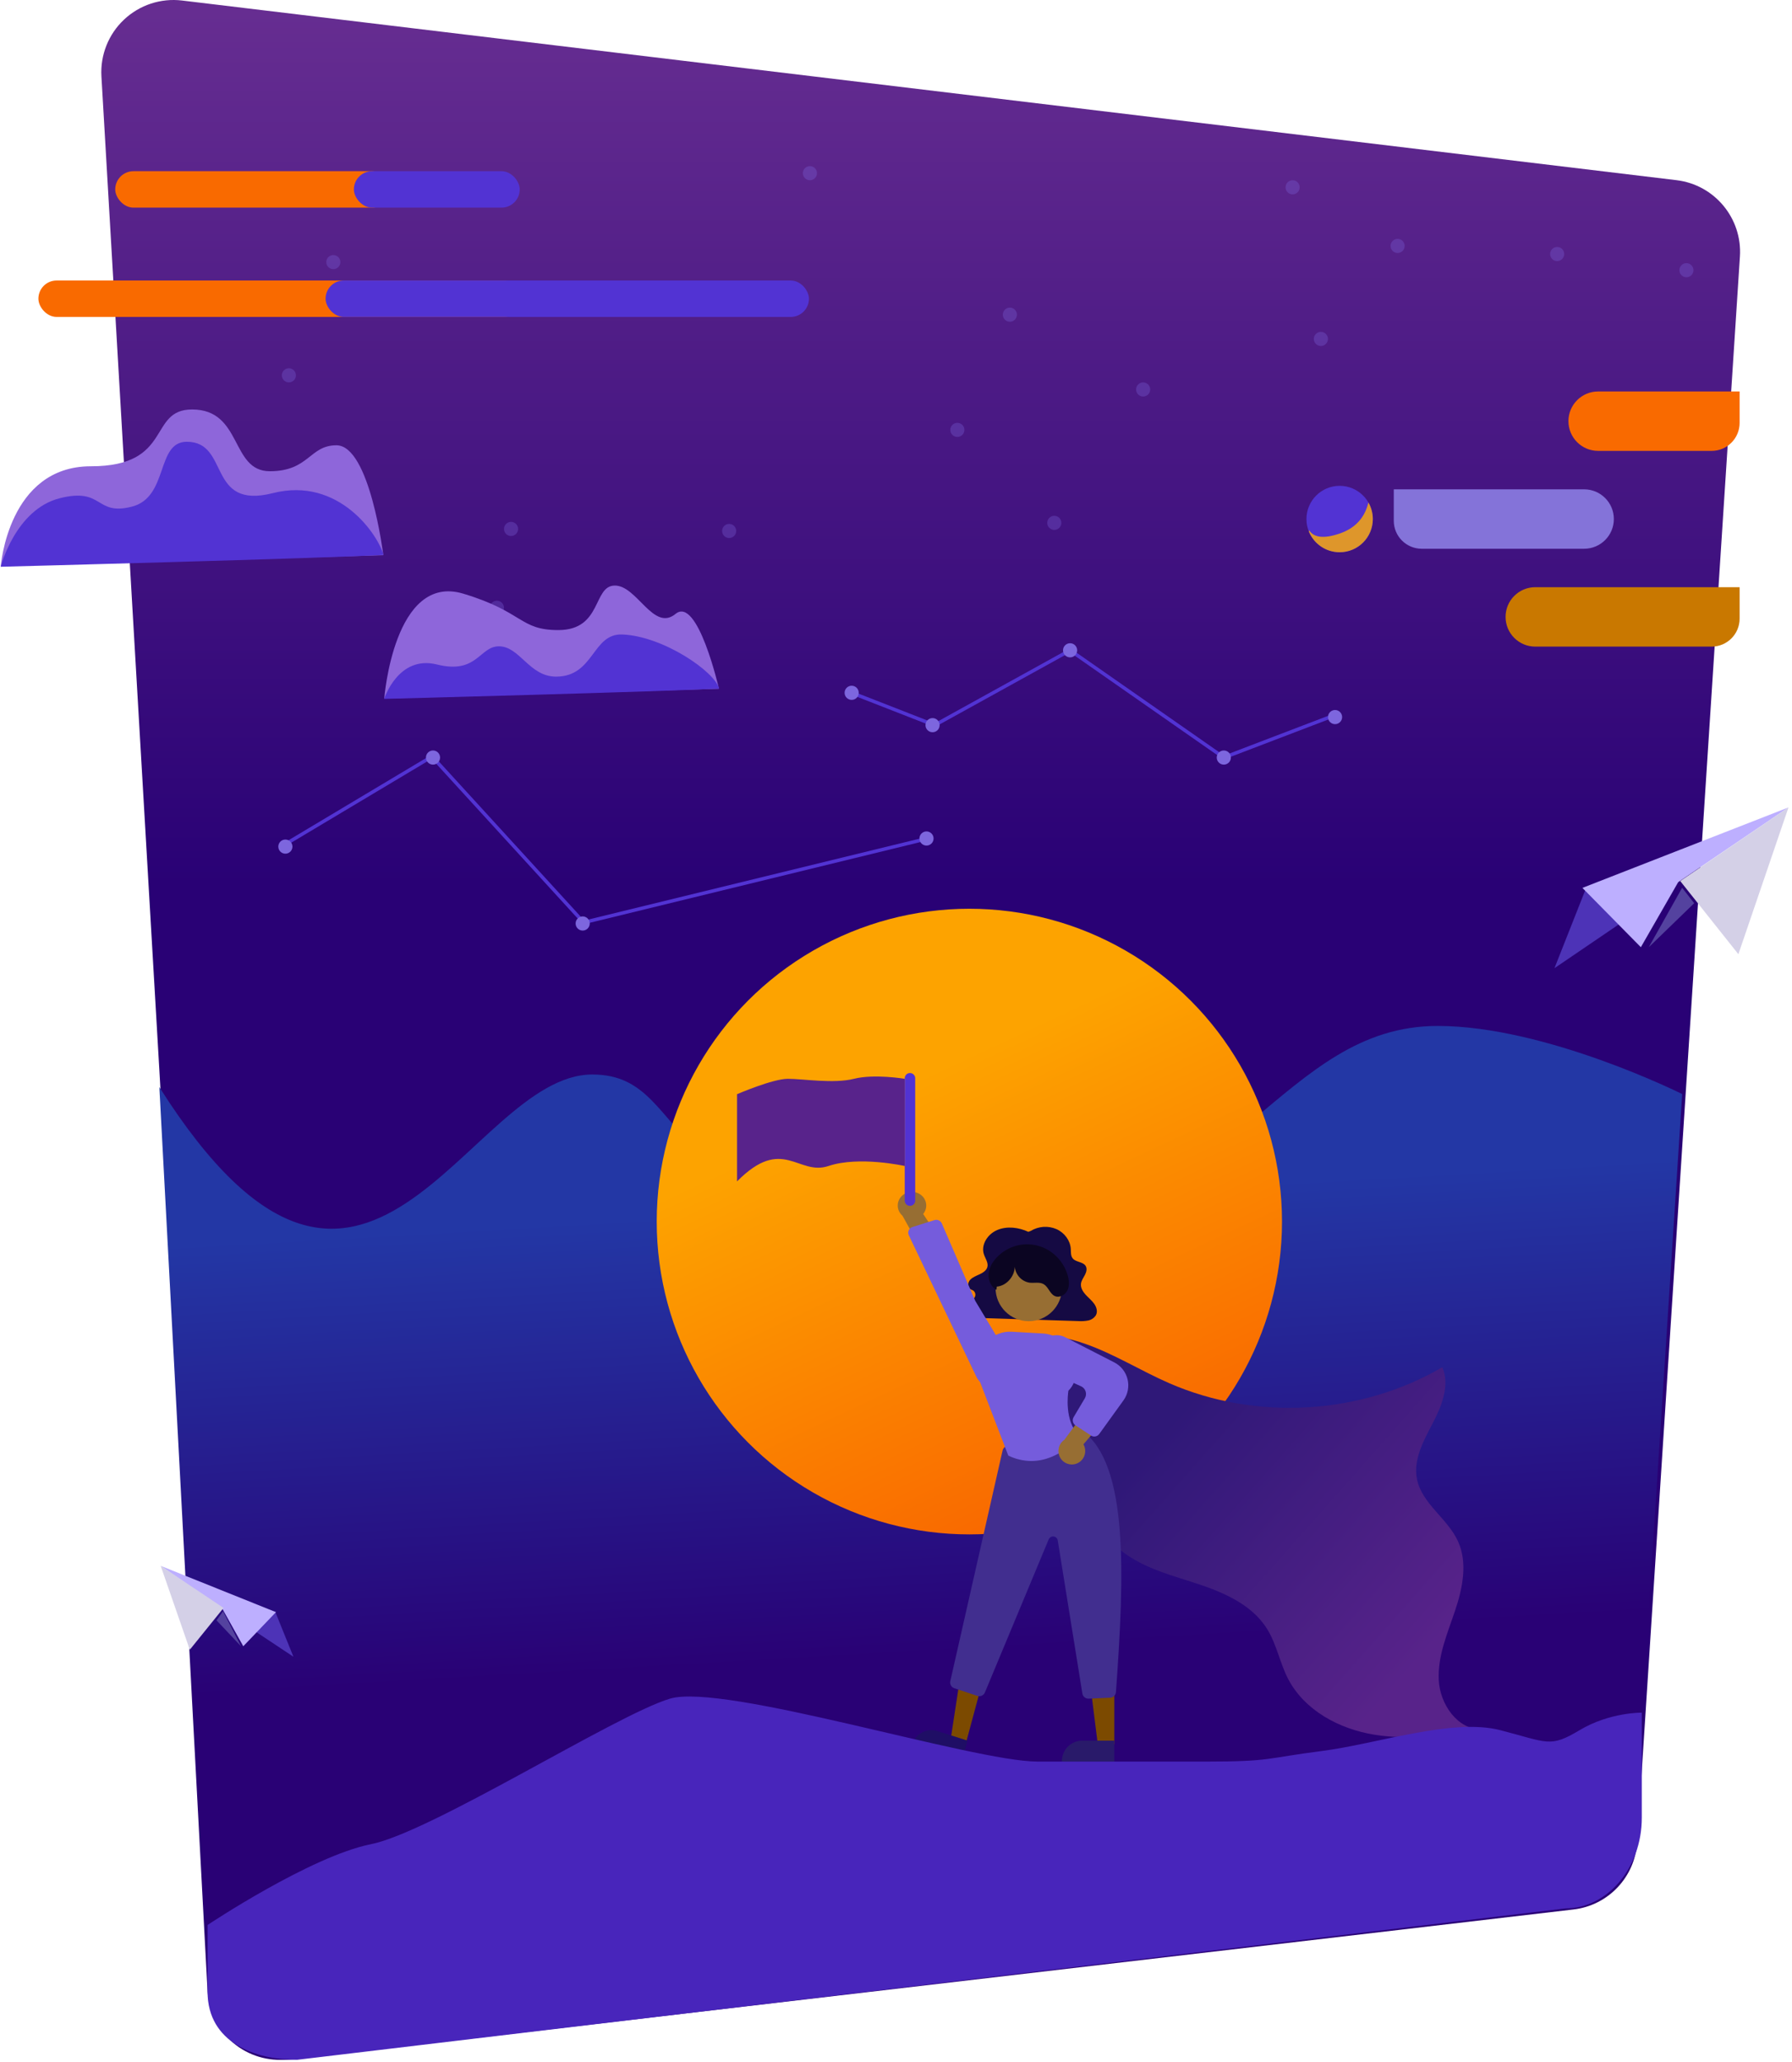 <?xml version="1.0" encoding="UTF-8"?>
<svg width="513px" height="590px" viewBox="0 0 513 590" version="1.1" xmlns="http://www.w3.org/2000/svg" xmlns:xlink="http://www.w3.org/1999/xlink">
    <title>LEAD Graphic</title>
    <defs>
        <linearGradient x1="50%" y1="0.211%" x2="50%" y2="78.077%" id="linearGradient-1">
            <stop stop-color="#662D91" offset="0%"></stop>
            <stop stop-color="#290175" offset="55%"></stop>
        </linearGradient>
        <linearGradient x1="54.882%" y1="61.033%" x2="58.498%" y2="17.929%" id="linearGradient-2">
            <stop stop-color="#290175" offset="0%"></stop>
            <stop stop-color="#2337A5" offset="100%"></stop>
        </linearGradient>
        <linearGradient x1="20.516%" y1="37.083%" x2="50%" y2="100%" id="linearGradient-3">
            <stop stop-color="#FDA300" offset="0%"></stop>
            <stop stop-color="#F96A00" offset="100%"></stop>
        </linearGradient>
        <linearGradient x1="26.304%" y1="36.896%" x2="86.942%" y2="81.288%" id="linearGradient-4">
            <stop stop-color="#2F1878" offset="0%"></stop>
            <stop stop-color="#58238A" offset="100%"></stop>
        </linearGradient>
    </defs>
    <g id="LEAD-marketing-" stroke="none" stroke-width="1" fill="none" fill-rule="evenodd">
        <g id="Home-Page" transform="translate(-786, -133)">
            <g id="LEAD-Graphic" transform="translate(786.198, 133)">
                <path d="M497.899,21.866 L476.531,388.158 L475.45,406.626 L473.914,433.022 L465.927,569.878 C465.595,575.555 462.938,580.844 458.583,584.498 C454.227,588.152 448.558,589.849 442.912,589.188 L76.472,546.308 C66.569,545.151 58.906,537.08 58.262,527.127 L44.401,313.338 L28.845,73.393 C28.137,62.449 36.103,52.859 46.988,51.55 L474.823,0.147 C480.896,-0.581 486.979,1.421 491.433,5.614 C495.888,9.807 498.255,15.758 497.899,21.866 Z" id="Path" fill="url(#linearGradient-1)" transform="translate(263.368, 294.664) scale(-1, 1) translate(-263.368, -294.664) "></path>
                <g id="Group" opacity="0.31" transform="translate(282.394, 111.927) scale(-1, 1) translate(-282.394, -111.927) translate(79.894, 47.427)" fill="#7D66DE">
                    <ellipse id="Oval" cx="342.842" cy="126.457" rx="2.021" ry="2.022"></ellipse>
                    <ellipse id="Oval" cx="385.05" cy="109.107" rx="2.021" ry="2.022"></ellipse>
                    <ellipse id="Oval" cx="389.67" cy="27.564" rx="2.021" ry="2.022"></ellipse>
                    <ellipse id="Oval" cx="338.793" cy="103.908" rx="2.021" ry="2.022"></ellipse>
                    <ellipse id="Oval" cx="39.32" cy="25.253" rx="2.021" ry="2.022"></ellipse>
                    <ellipse id="Oval" cx="183.275" cy="102.168" rx="2.021" ry="2.022"></ellipse>
                    <ellipse id="Oval" cx="157.84" cy="64.003" rx="2.021" ry="2.022"></ellipse>
                    <ellipse id="Oval" cx="84.993" cy="22.936" rx="2.021" ry="2.022"></ellipse>
                    <ellipse id="Oval" cx="115.055" cy="6.164" rx="2.021" ry="2.022"></ellipse>
                    <ellipse id="Oval" cx="253.229" cy="2.12" rx="2.021" ry="2.022"></ellipse>
                    <ellipse id="Oval" cx="106.963" cy="49.542" rx="2.021" ry="2.022"></ellipse>
                    <ellipse id="Oval" cx="2.316" cy="29.881" rx="2.021" ry="2.022"></ellipse>
                    <ellipse id="Oval" cx="195.993" cy="42.603" rx="2.021" ry="2.022"></ellipse>
                    <ellipse id="Oval" cx="276.354" cy="104.485" rx="2.021" ry="2.022"></ellipse>
                    <ellipse id="Oval" cx="211.027" cy="75.569" rx="2.021" ry="2.022"></ellipse>
                    <ellipse id="Oval" cx="402.394" cy="59.953" rx="2.021" ry="2.022"></ellipse>
                </g>
                <path d="M481.364,311.033 L467.562,569.855 C467.23,575.538 464.569,580.833 460.207,584.492 C455.846,588.151 450.168,589.849 444.514,589.188 L77.537,546.258 C67.619,545.099 59.946,537.019 59.3,527.054 L45.42,313.016 C45.42,313.016 84.385,293.529 115.42,293.529 C160.003,293.529 173.318,347.374 235.27,350.266 C344.587,355.379 325.907,307.422 357.434,307.422 C393.335,307.441 422.309,404.251 481.364,311.033 Z" id="Path" fill="url(#linearGradient-2)" transform="translate(263.392, 441.428) scale(-1, 1) translate(-263.392, -441.428) "></path>
                <g id="undraw_powerful_re_frhr" transform="translate(187.802, 260)" fill-rule="nonzero">
                    <circle id="Oval" fill="url(#linearGradient-3)" cx="89.5" cy="89.5" r="89.5"></circle>
                    <path d="M96.798,124.953 C104.568,120.671 114.239,121.53 122.61,124.458 C130.982,127.386 138.569,132.183 146.698,135.732 C171.542,146.574 201.484,144.826 224.905,131.165 C227.12,136.332 224.743,142.242 222.133,147.22 C219.523,152.198 216.548,157.594 217.623,163.114 C218.998,170.178 226.383,174.413 229.375,180.955 C232.215,187.164 230.691,194.457 228.512,200.93 C226.332,207.403 223.505,213.925 223.875,220.747 C224.245,227.569 229.187,234.783 236,234.788 C225.904,236.361 215.609,237.935 205.519,236.323 C195.429,234.711 185.392,229.359 180.707,220.254 C178.366,215.702 177.463,210.469 174.774,206.115 C170.193,198.699 161.403,195.212 153.108,192.584 C144.814,189.955 135.938,187.424 130.098,180.958 C124.534,174.798 122.771,166.217 119.823,158.449 C114.858,145.445 106.235,134.167 95,125.985" id="Path" fill="url(#linearGradient-4)"></path>
                    <path d="M106.387,92.434 C103.638,91.15 100.264,90.729 97.467,91.922 C94.671,93.115 92.764,96.173 93.668,98.879 C94.078,100.106 95.012,101.313 94.648,102.552 C94.368,103.506 93.392,104.135 92.432,104.583 C91.473,105.031 90.423,105.407 89.73,106.162 C89.036,106.918 88.891,108.218 89.758,108.803 C90.043,108.996 90.4,109.088 90.677,109.291 C91.161,109.686 91.342,110.345 91.128,110.933 C90.897,111.51 90.516,112.014 90.024,112.391 C89.04,113.243 87.74,114.218 88.045,115.428 C88.275,116.084 88.81,116.585 89.477,116.772 C90.16,116.97 90.868,117.064 91.579,117.051 L120.611,117.969 C121.569,118.041 122.533,117.987 123.478,117.808 C124.406,117.638 125.221,117.088 125.729,116.29 C126.285,115.256 125.92,113.984 125.233,113.019 C124.547,112.054 123.575,111.293 122.772,110.407 C121.969,109.521 121.312,108.415 121.454,107.27 C121.567,106.353 122.169,105.561 122.601,104.728 C123.033,103.895 123.284,102.855 122.725,102.088 C121.936,101.009 120.042,101.106 119.145,100.1 C118.468,99.341 118.599,98.248 118.532,97.269 C118.37,94.914 116.746,92.69 114.434,91.657 C112.05,90.629 109.318,90.816 107.094,92.159 L106.387,92.434 Z" id="Path" fill="#150A43"></path>
                    <polygon id="Path" fill="#7C4A00" points="88.169 240 84 238.603 86.847 220 93 222.062"></polygon>
                    <path d="M87.276,244 L73,239.513 L73.054,239.324 C73.497,237.782 74.507,236.487 75.862,235.724 C77.217,234.962 78.807,234.793 80.28,235.257 L89,237.998 L87.276,244 Z" id="Path" fill="#1F0E65"></path>
                    <polygon id="Path" fill="#7C4A00" points="130.999 239 126.256 239 124 221 131 221"></polygon>
                    <path d="M131,244 L116,243.999 L116,243.811 C116,242.27 116.615,240.792 117.71,239.702 C118.805,238.612 120.29,238 121.838,238 L121.839,238 L131,238 L131,244 Z" id="Path" fill="#291A6A"></path>
                    <path d="M123.574,226 C122.719,226 121.99,225.38 121.854,224.538 L114.805,180.721 C114.709,180.125 114.227,179.664 113.625,179.594 C113.023,179.523 112.447,179.859 112.215,180.417 L93.95,224.227 C93.597,225.065 92.657,225.493 91.79,225.208 L85.193,223.017 C84.342,222.737 83.844,221.858 84.044,220.987 L99.012,154.995 C99.161,154.347 99.668,153.839 100.318,153.687 L120.391,149.044 C120.89,148.931 121.414,149.039 121.827,149.341 C135.045,158.91 133.928,190.174 131.465,224.121 C131.401,225.001 130.686,225.693 129.801,225.732 L123.651,225.999 C123.625,226 123.6,226 123.574,226 Z" id="Path" fill="#412E8F"></path>
                    <circle id="Oval" fill="#976E33" cx="106.5" cy="108.5" r="9.5"></circle>
                    <path d="M107.247,158 C104.985,157.985 102.755,157.467 100.717,156.483 L100.647,156.45 L100.619,156.378 L92.169,134.375 L92.008,130.552 C91.899,127.967 92.883,125.456 94.716,123.639 C96.55,121.822 99.062,120.869 101.632,121.015 L110.603,121.522 C115.413,121.797 119.182,125.783 119.21,130.624 C119.443,131.074 121.097,134.592 117.854,137.897 C117.733,138.649 116.599,146.473 120.88,150.775 L121,150.896 L120.895,151.031 C120.827,151.118 115.329,157.999 107.247,158 Z" id="Path" fill="#755CDC"></path>
                    <path d="M120.157,158.76 C121.216,158.373 122.051,157.533 122.437,156.466 C122.822,155.399 122.719,154.215 122.155,153.232 L131,142.914 L124.027,142 L116.697,151.938 C115.086,153.026 114.537,155.157 115.42,156.897 C116.302,158.638 118.338,159.438 120.157,158.76 L120.157,158.76 Z" id="Path" fill="#976E33"></path>
                    <path d="M125.272,151 C124.935,151 124.605,150.901 124.323,150.715 L119.88,147.8 C119.104,147.293 118.866,146.263 119.342,145.467 L122.558,140.06 C122.91,139.469 122.993,138.755 122.786,138.098 C122.578,137.442 122.1,136.905 121.472,136.624 L112.232,132.479 C109.892,131.416 108.597,128.875 109.112,126.356 L109.112,126.356 C109.463,124.684 110.572,123.271 112.113,122.535 C113.654,121.799 115.45,121.824 116.97,122.603 L130.988,129.79 C132.902,130.771 134.292,132.539 134.795,134.63 C135.298,136.722 134.864,138.929 133.605,140.674 L126.675,150.281 C126.351,150.733 125.828,151 125.272,151 L125.272,151 Z" id="Path" fill="#755CDC"></path>
                    <path d="M97.348,108.113 C100.321,107.868 102.79,104.819 102.481,101.772 C102.409,104.372 104.245,106.613 106.752,106.986 C108.115,107.14 109.611,106.716 110.798,107.423 C112.113,108.205 112.533,110.105 113.903,110.781 C115.227,111.434 116.908,110.544 117.561,109.194 C118.215,107.844 118.055,106.222 117.621,104.782 C116.364,100.603 113.066,97.407 108.93,96.362 C104.794,95.316 100.427,96.573 97.424,99.675 C96.174,100.966 95.181,102.612 95.02,104.425 C94.859,106.238 95.678,108.205 97.264,109.02 L97.348,108.113 Z" id="Path" fill="#0B0522"></path>
                    <path d="M75.03,81.481 C76.085,82.027 76.834,82.995 77.076,84.123 C77.317,85.251 77.026,86.424 76.281,87.326 L84,99 L76.519,98.877 L70.336,87.81 C68.807,86.477 68.558,84.258 69.756,82.643 C70.954,81.028 73.219,80.529 75.03,81.481 L75.03,81.481 Z" id="Path" fill="#976E33"></path>
                    <path d="M81.626,90.045 L91.2,112.203 L101.237,128.874 C102.095,130.3 102.238,132.033 101.623,133.575 C101.008,135.117 99.704,136.297 98.086,136.775 L98.086,136.775 C95.47,137.536 92.678,136.315 91.509,133.898 L72.165,93.41 C71.952,92.965 71.945,92.452 72.146,92.002 C72.346,91.552 72.734,91.208 73.212,91.057 L79.484,89.084 C79.603,89.046 79.726,89.021 79.85,89.009 C80.611,88.933 81.332,89.354 81.626,90.045 L81.626,90.045 Z" id="Path" fill="#755CDC"></path>
                </g>
                <path d="M469.802,490 L469.802,520.019 C469.802,534.69 459.742,546 448.024,546 L84.802,589.328 C73.068,589.328 59.221,584.526 59.221,569.855 L59.221,550.749 C59.221,550.749 88.691,531.094 105.996,527.634 C123.301,524.173 176.196,490.58 191.581,486 C206.966,481.42 278.302,504 296.802,504 C315.302,504 326.541,504 345.188,504 C363.835,504 362.223,503 378.022,501 C393.821,499 415.561,491.48 429.243,495 C442.926,498.52 443.426,500.14 452.02,495 C460.614,489.86 469.802,490 469.802,490 Z" id="Path" fill="#4825BB"></path>
                <g id="Group-4" transform="translate(79.472, 184.031)">
                    <polyline id="Path" stroke="#5233D3" points="2.313 57.315 43.999 32.42 87.425 79.897 184.694 56.159"></polyline>
                    <ellipse id="Oval" fill="#7D66DE" cx="185.562" cy="55.869" rx="2.024" ry="2.024"></ellipse>
                    <ellipse id="Oval" fill="#7D66DE" cx="87.136" cy="80.186" rx="2.024" ry="2.024"></ellipse>
                    <ellipse id="Oval" fill="#7D66DE" cx="44.288" cy="32.709" rx="2.024" ry="2.024"></ellipse>
                    <ellipse id="Oval" fill="#7D66DE" cx="2.024" cy="58.189" rx="2.024" ry="2.024"></ellipse>
                    <polyline id="Path" stroke="#5233D3" points="164.138 14.183 187.882 23.449 226.669 2.024 270.673 32.709 302.52 20.551"></polyline>
                    <ellipse id="Oval" fill="#7D66DE" cx="164.138" cy="14.183" rx="2.024" ry="2.024"></ellipse>
                    <ellipse id="Oval" fill="#7D66DE" cx="187.297" cy="23.443" rx="2.024" ry="2.024"></ellipse>
                    <ellipse id="Oval" fill="#7D66DE" cx="226.669" cy="2.024" rx="2.024" ry="2.024"></ellipse>
                    <ellipse id="Oval" fill="#7D66DE" cx="270.673" cy="32.709" rx="2.024" ry="2.024"></ellipse>
                    <ellipse id="Oval" fill="#7D66DE" cx="302.52" cy="21.129" rx="2.024" ry="2.024"></ellipse>
                </g>
                <g id="Group-5" transform="translate(109.779, 167.532)">
                    <path d="M0.025,32.309 C0.025,32.309 2.787,-3.636 22.624,2.314 C39.993,7.525 38.707,12.737 49.838,12.737 C62.512,12.737 59.682,-2.27373675e-13 66.05,-2.27373675e-13 C72.418,-2.27373675e-13 77.082,13.315 83.42,8.104 C89.757,2.892 95.842,29.528 95.842,29.528 L0.025,32.309 Z" id="Path" fill="#8E66DA"></path>
                    <path d="M0,32.426 C0,32.426 4.005,19.807 15.099,22.582 C26.678,25.473 27.257,17.37 32.856,17.382 C38.836,17.382 41.531,26.095 49.259,26.058 C60.187,26.003 59.528,13.641 68.191,13.998 C79.943,14.478 94.648,24.655 95.879,29.448 C81.106,30.328 0,32.426 0,32.426 Z" id="Path" fill="#5233D3"></path>
                </g>
                <g id="Group-7" transform="translate(236.302, 326) scale(-1, 1) translate(-236.302, -326) translate(210.802, 307)">
                    <path d="M1.5,38 C2.328,38 3,37.328 3,36.5 L3,1.5 C3,0.672 2.328,-1.52179594e-16 1.5,0 C0.672,1.52179594e-16 -1.01453063e-16,0.672 0,1.5 L0,36.5 C1.01453063e-16,37.328 0.672,38 1.5,38 Z" id="Fill-3" fill="#5233D3"></path>
                    <path d="M3,1.652 L3,26.598 C3,26.598 16.091,23.663 24.818,26.598 C33.545,29.533 37.909,17.793 51,31 L51,6.054 C51,6.054 40.818,1.652 36.455,1.652 C32.091,1.652 23.364,3.12 17.545,1.652 C11.727,0.185 3,1.652 3,1.652" id="Fill-5" fill="#58238B"></path>
                </g>
                <g id="Group-12" transform="translate(444.802, 231)">
                    <polygon id="Path" fill="#4D33B7" points="9.091 23 19 33.083 0 46"></polygon>
                    <polygon id="Path" fill="#BDAFFF" points="67 0 35.429 21.382 35.42 21.391 24.73 40 18.018 33.192 8 23.031"></polygon>
                    <polygon id="Path" fill="#D4D0E7" points="67 0 52.65 42 39.79 25.834 36 21.068"></polygon>
                    <polygon id="Path" fill="#54429F" points="40 27.416 27 40 36.545 23.008 36.553 23"></polygon>
                </g>
                <g id="Group-12-Copy" transform="translate(64.802, 461) scale(-1, 1) translate(-64.802, -461) translate(45.802, 448)">
                    <polygon id="Path" fill="#4D33B7" points="5.263 13 11 18.699 0 26"></polygon>
                    <polygon id="Path" fill="#BDAFFF" points="38 0 20.342 12.295 20.337 12.3 14.357 23 10.603 19.085 5 13.243"></polygon>
                    <polygon id="Path" fill="#D4D0E7" points="38 0 29.668 24 22.201 14.762 20 12.039"></polygon>
                    <polygon id="Path" fill="#54429F" points="22 15.598 15 23 20.14 13.005 20.144 13"></polygon>
                </g>
                <path d="M0.028,162.02 C0.028,162.02 2.138,133.405 25.815,133.405 C49.492,133.405 42.066,117.154 54.787,117.154 C69.266,117.154 65.736,134.819 77.037,134.819 C88.337,134.819 88.344,127.4 96.115,127.4 C105.657,127.4 109.539,158.841 109.539,158.841 L0.028,162.02 Z" id="Path" fill="#8E66DA"></path>
                <path d="M-4.54747351e-13,162.154 C-4.54747351e-13,162.154 4.219,145.768 16.877,142.554 C29.535,139.341 26.919,147.66 37.537,144.96 C48.156,142.259 44.401,126.436 53.233,126.394 C65.722,126.338 58.915,145.909 77.923,141.085 C96.93,136.261 108.161,153.272 109.567,158.75 C92.683,159.756 -4.54747351e-13,162.154 -4.54747351e-13,162.154 Z" id="Path" fill="#5233D3"></path>
                <path d="M407.302,140 L461.802,140 L461.802,140 L461.802,149 C461.802,153.418 458.22,157 453.802,157 L407.302,157 C402.607,157 398.802,153.194 398.802,148.5 C398.802,143.806 402.607,140 407.302,140 Z" id="Rectangle" fill="#8473D9" transform="translate(430.302, 148.5) scale(-1, 1) translate(-430.302, -148.5) "></path>
                <path d="M457.302,112 L497.802,112 L497.802,112 L497.802,121 C497.802,125.418 494.22,129 489.802,129 L457.302,129 C452.607,129 448.802,125.194 448.802,120.5 C448.802,115.806 452.607,112 457.302,112 Z" id="Rectangle-Copy" fill="#F96A00"></path>
                <path d="M439.302,168 L497.802,168 L497.802,168 L497.802,177 C497.802,181.418 494.22,185 489.802,185 L439.302,185 C434.607,185 430.802,181.194 430.802,176.5 C430.802,171.806 434.607,168 439.302,168 Z" id="Rectangle-Copy-3" fill="#C97800"></path>
                <circle id="Oval-Copy-3" fill="#5233D3" cx="383.302" cy="148.5" r="9.5"></circle>
                <path d="M391.537,143.761 C392.341,145.156 392.802,146.774 392.802,148.5 C392.802,153.747 388.548,158 383.302,158 C379.31,158 375.893,155.538 374.487,152.05 L374.566,151.713 C375.946,153.858 378.858,154.171 383.302,152.651 C387.622,151.173 390.338,148.326 391.449,144.109 Z" id="Combined-Shape" fill="#DE962B"></path>
                <rect id="Rectangle" fill="#F96A00" x="10.794" y="80.251" width="138.376" height="10.423" rx="5.212"></rect>
                <rect id="Rectangle" fill="#F96A00" x="32.79" y="48.981" width="78.743" height="10.423" rx="5.212"></rect>
                <rect id="Rectangle" fill="#5233D3" x="93.007" y="80.251" width="138.376" height="10.423" rx="5.212"></rect>
                <rect id="Rectangle" fill="#5233D3" x="101.11" y="48.981" width="47.475" height="10.423" rx="5.212"></rect>
            </g>
        </g>
    </g>
</svg>